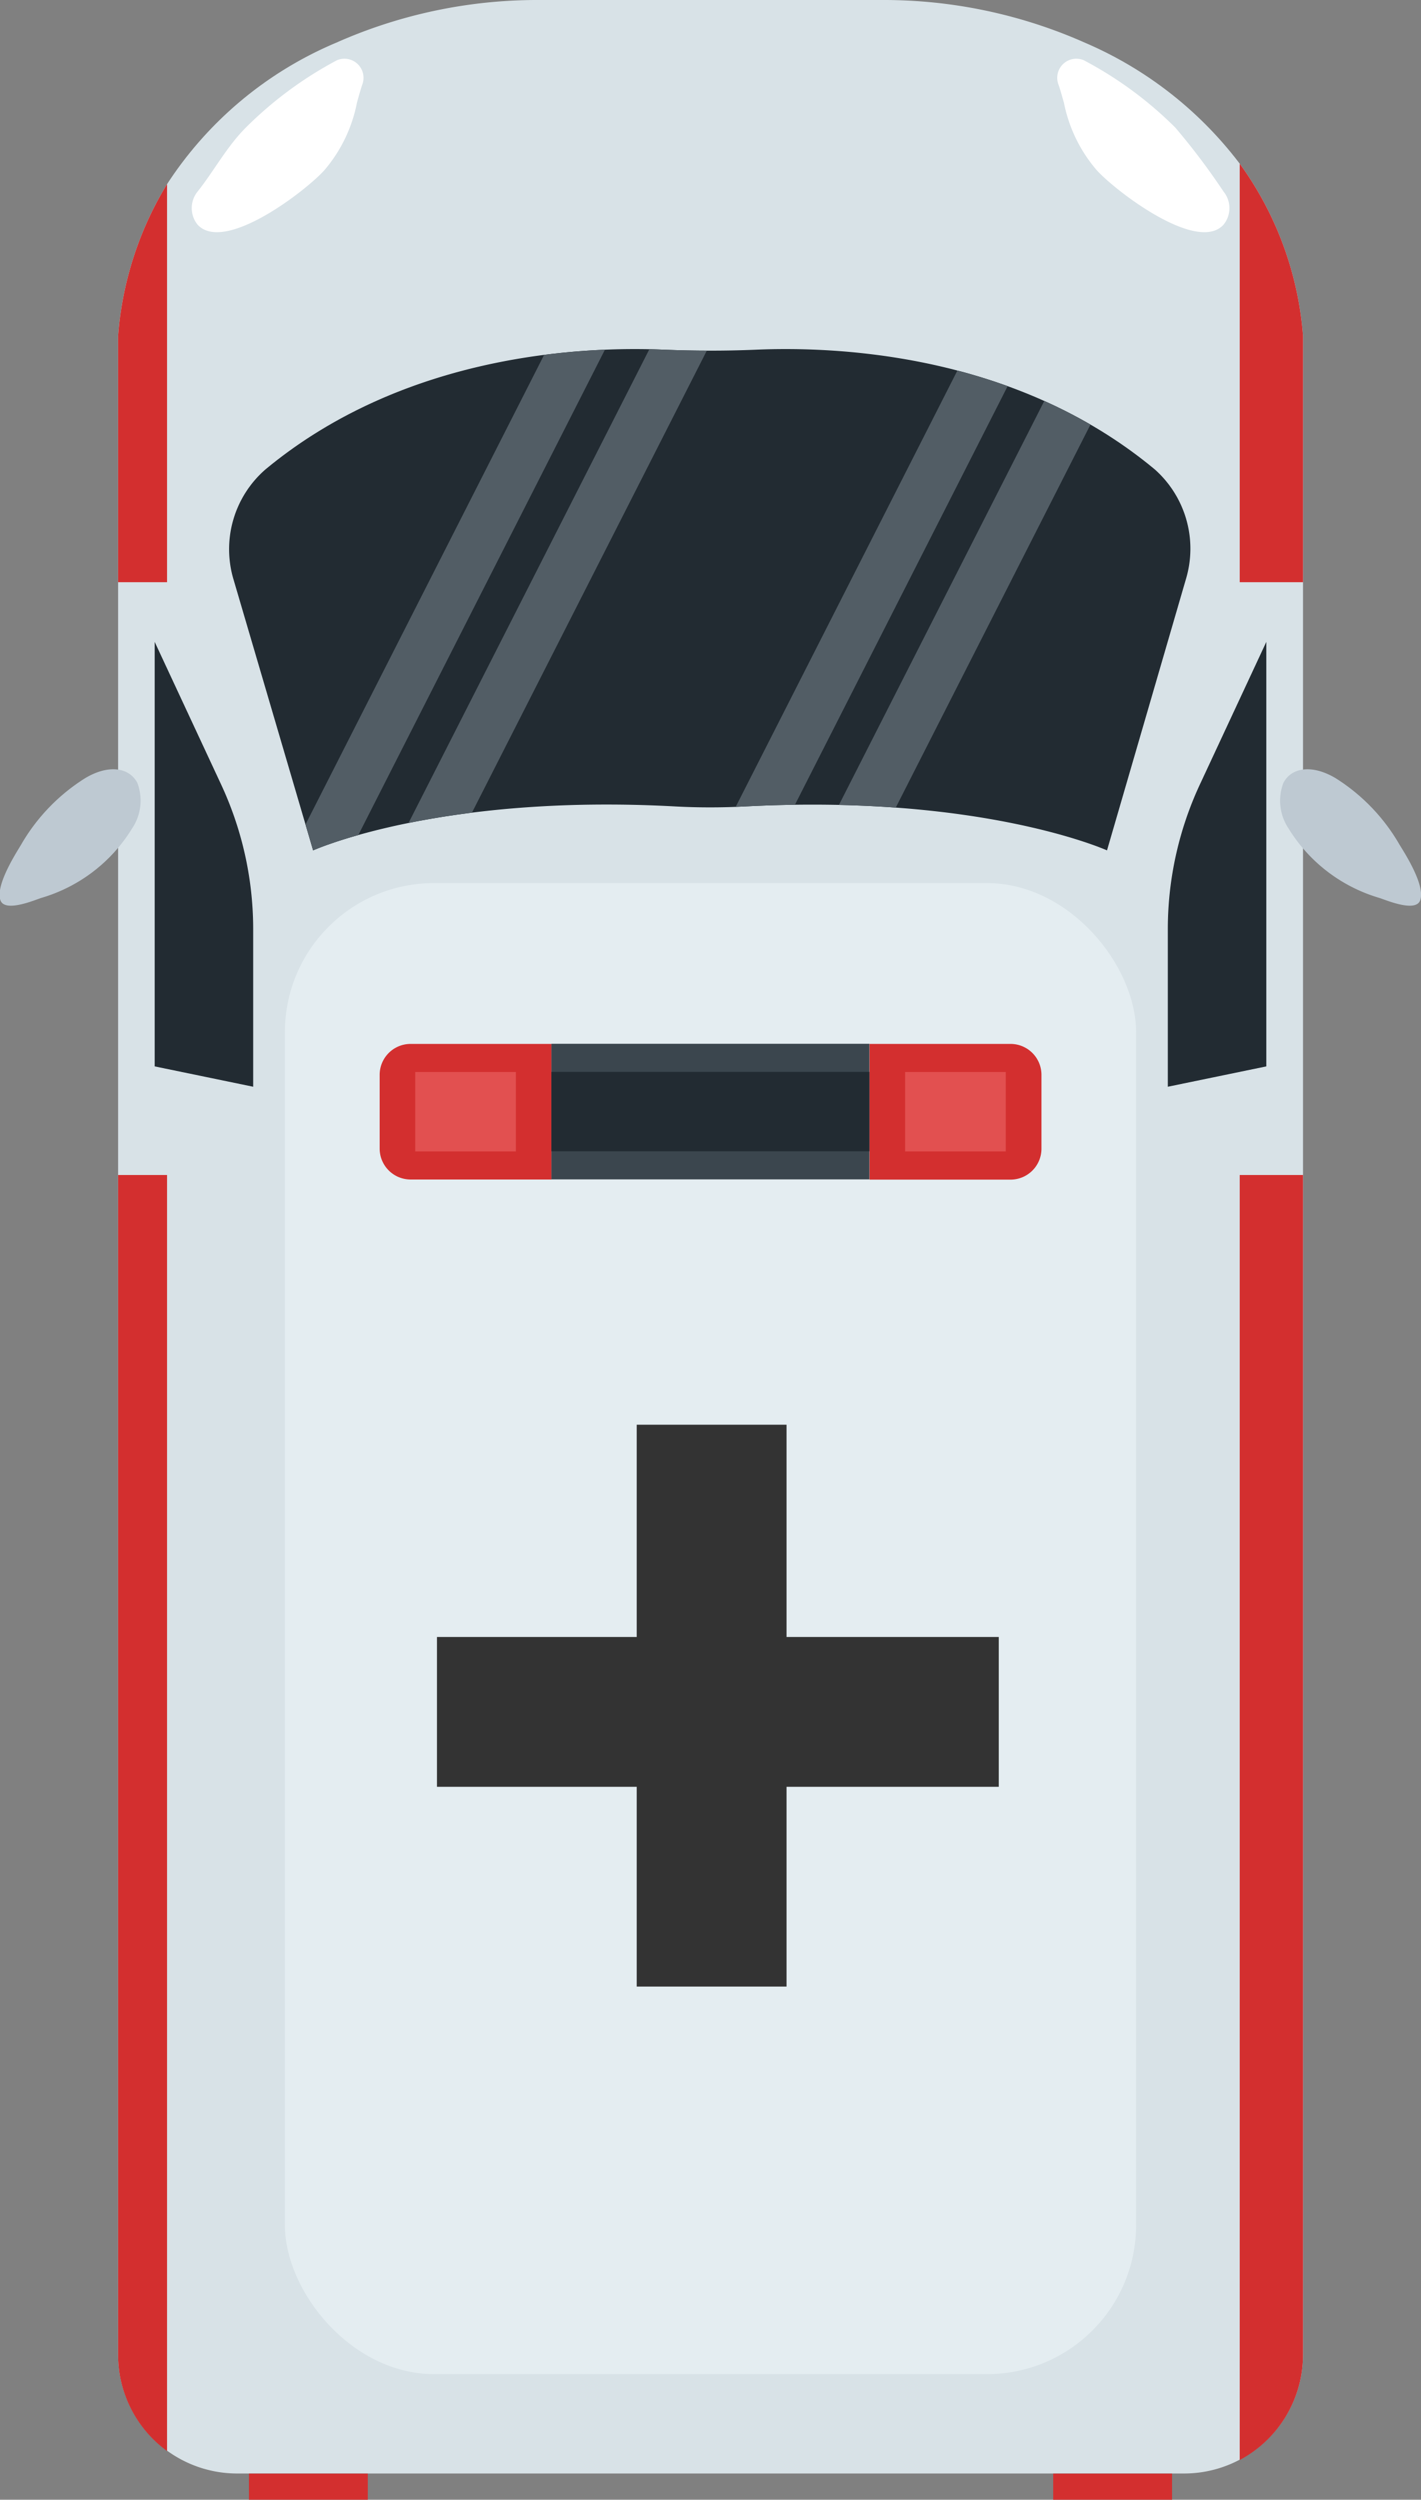 <svg id="图层_1" data-name="图层 1" xmlns="http://www.w3.org/2000/svg" xmlns:xlink="http://www.w3.org/1999/xlink" viewBox="0 0 113.82 200.21"><rect x="0" y="0" width="113.82" height="200.21" fill="#808080" stroke="none"/><defs><style>.cls-1{fill:none;}.cls-2{fill:#d8e2e7;}.cls-3{fill:#222b32;}.cls-4{fill:#fff;}.cls-5{fill:#bec9d2;}.cls-6{clip-path:url(#clip-path);}.cls-7{fill:#525d65;}.cls-8{fill:#d32f2f;}.cls-9{fill:#e4edf1;}.cls-10{fill:#3b464e;}.cls-11{fill:#e25050;}.cls-12{fill:#333;}</style><clipPath id="clip-path" transform="translate(-44 0.11)"><path class="cls-1" d="M136.5,37.49c-11.13-9.26-25.39-9.88-32-9.59q-3.61.15-7.24,0c-6.57-.29-20.84.33-32,9.59a8.47,8.47,0,0,0-2.55,8.83L69.08,68s10.08-4.55,29-3.52a52.12,52.12,0,0,0,5.59,0c19-1,29,3.52,29,3.52l6.31-21.69A8.49,8.49,0,0,0,136.5,37.49Z"/></clipPath></defs><title>car_black</title><path class="cls-2" d="M148.37,26.8V188.46a9.53,9.53,0,0,1-9.55,9.54H63a9.54,9.54,0,0,1-9.54-9.54V26.8a27.34,27.34,0,0,1,3.92-12.16A30.07,30.07,0,0,1,70.93,3.31,39.67,39.67,0,0,1,87.23-.11H114.6a39.71,39.71,0,0,1,16.3,3.42A30.75,30.75,0,0,1,143.3,13,27,27,0,0,1,148.37,26.8Z" transform="translate(-44 0.11)"/><path class="cls-3" d="M56.39,51.3v34l7.89,1.63V74.22a27.47,27.47,0,0,0-2.63-11.63Z" transform="translate(-44 0.11)"/><path class="cls-3" d="M145.43,51.3v34l-7.89,1.63V74.22a27.47,27.47,0,0,1,2.63-11.63Z" transform="translate(-44 0.11)"/><path class="cls-4" d="M59.83,17.89a2.11,2.11,0,0,1,0-2.66c1.29-1.62,2.34-3.6,3.86-5.12A30.62,30.62,0,0,1,71,4.71a1.53,1.53,0,0,1,2,2c-.16.51-.3,1-.41,1.41A11.78,11.78,0,0,1,70,13.5C68.6,15.09,62,20.22,59.83,17.89Z" transform="translate(-44 0.11)"/><path class="cls-4" d="M142,17.89a2.1,2.1,0,0,0,0-2.66,54.46,54.46,0,0,0-3.86-5.12,30.42,30.42,0,0,0-7.34-5.4,1.53,1.53,0,0,0-2,2c.17.51.3,1,.42,1.41a11.78,11.78,0,0,0,2.6,5.37C133.23,15.09,139.87,20.22,142,17.89Z" transform="translate(-44 0.11)"/><path class="cls-5" d="M55,62.59c-.63-1.2-2.25-1.52-4.17-.38a15.33,15.33,0,0,0-5.15,5.35c-.38.64-2.08,3.26-1.64,4.45.38,1,2.85-.08,3.29-.21a12.73,12.73,0,0,0,7.24-5.54A4,4,0,0,0,55,62.59Z" transform="translate(-44 0.11)"/><path class="cls-5" d="M146.8,62.59c.62-1.2,2.24-1.52,4.17-.38a15.31,15.31,0,0,1,5.14,5.35c.39.64,2.09,3.26,1.64,4.45-.38,1-2.84-.08-3.29-.21a12.76,12.76,0,0,1-7.24-5.54A4,4,0,0,1,146.8,62.59Z" transform="translate(-44 0.11)"/><path class="cls-3" d="M136.5,37.49c-11.13-9.26-25.39-9.88-32-9.59q-3.61.15-7.24,0c-6.57-.29-20.84.33-32,9.59a8.47,8.47,0,0,0-2.55,8.83L69.08,68s10.08-4.55,29-3.52a52.12,52.12,0,0,0,5.59,0c19-1,29,3.52,29,3.52l6.31-21.69A8.49,8.49,0,0,0,136.5,37.49Z" transform="translate(-44 0.11)"/><g class="cls-6"><polygon class="cls-7" points="27.05 70.13 22.39 70.13 44.84 25.95 49.5 25.95 27.05 70.13"/><polygon class="cls-7" points="35.24 70.13 30.58 70.13 53.04 25.95 57.7 25.95 35.24 70.13"/><polygon class="cls-7" points="60.79 70.13 56.13 70.13 78.58 25.95 83.24 25.95 60.79 70.13"/><polygon class="cls-7" points="68.98 70.13 64.32 70.13 86.78 25.95 91.44 25.95 68.98 70.13"/></g><path class="cls-8" d="M57.38,14.64V46.52H53.46V26.8A27.34,27.34,0,0,1,57.38,14.64Z" transform="translate(-44 0.11)"/><path class="cls-8" d="M57.38,94v102.2a9.53,9.53,0,0,1-3.92-7.71V94Z" transform="translate(-44 0.11)"/><path class="cls-8" d="M148.37,26.8V46.52H143.3V13A27,27,0,0,1,148.37,26.8Z" transform="translate(-44 0.11)"/><path class="cls-8" d="M148.37,94v94.49a9.56,9.56,0,0,1-5.07,8.43V94Z" transform="translate(-44 0.11)"/><rect class="cls-9" x="22.82" y="70.73" width="68.18" height="119.42" rx="11.94"/><path class="cls-8" d="M32.89,83.61H44.18a0,0,0,0,1,0,0V94.47a0,0,0,0,1,0,0H32.89A2.48,2.48,0,0,1,30.41,92v-5.9A2.48,2.48,0,0,1,32.89,83.61Z"/><rect class="cls-10" x="88.18" y="83.5" width="25.47" height="10.86" transform="translate(157.82 177.96) rotate(180)"/><rect class="cls-3" x="88.18" y="85.75" width="25.47" height="6.36" transform="translate(157.82 177.96) rotate(180)"/><rect class="cls-11" x="33.26" y="85.86" width="8.06" height="6.36"/><path class="cls-8" d="M69.65,83.61H80.94a2.48,2.48,0,0,1,2.48,2.48V92a2.48,2.48,0,0,1-2.48,2.48H69.65a0,0,0,0,1,0,0V83.61A0,0,0,0,1,69.65,83.61Z"/><rect class="cls-11" x="72.5" y="85.86" width="8.06" height="6.36"/><rect class="cls-8" x="19.94" y="198.12" width="9.52" height="2.09"/><rect class="cls-8" x="84.36" y="198.12" width="9.52" height="2.09"/><polygon class="cls-12" points="63 131.11 63 114.11 51 114.11 51 131.11 35 131.11 35 143.11 51 143.11 51 159.11 63 159.11 63 143.11 80 143.11 80 131.11 63 131.11"/></svg>